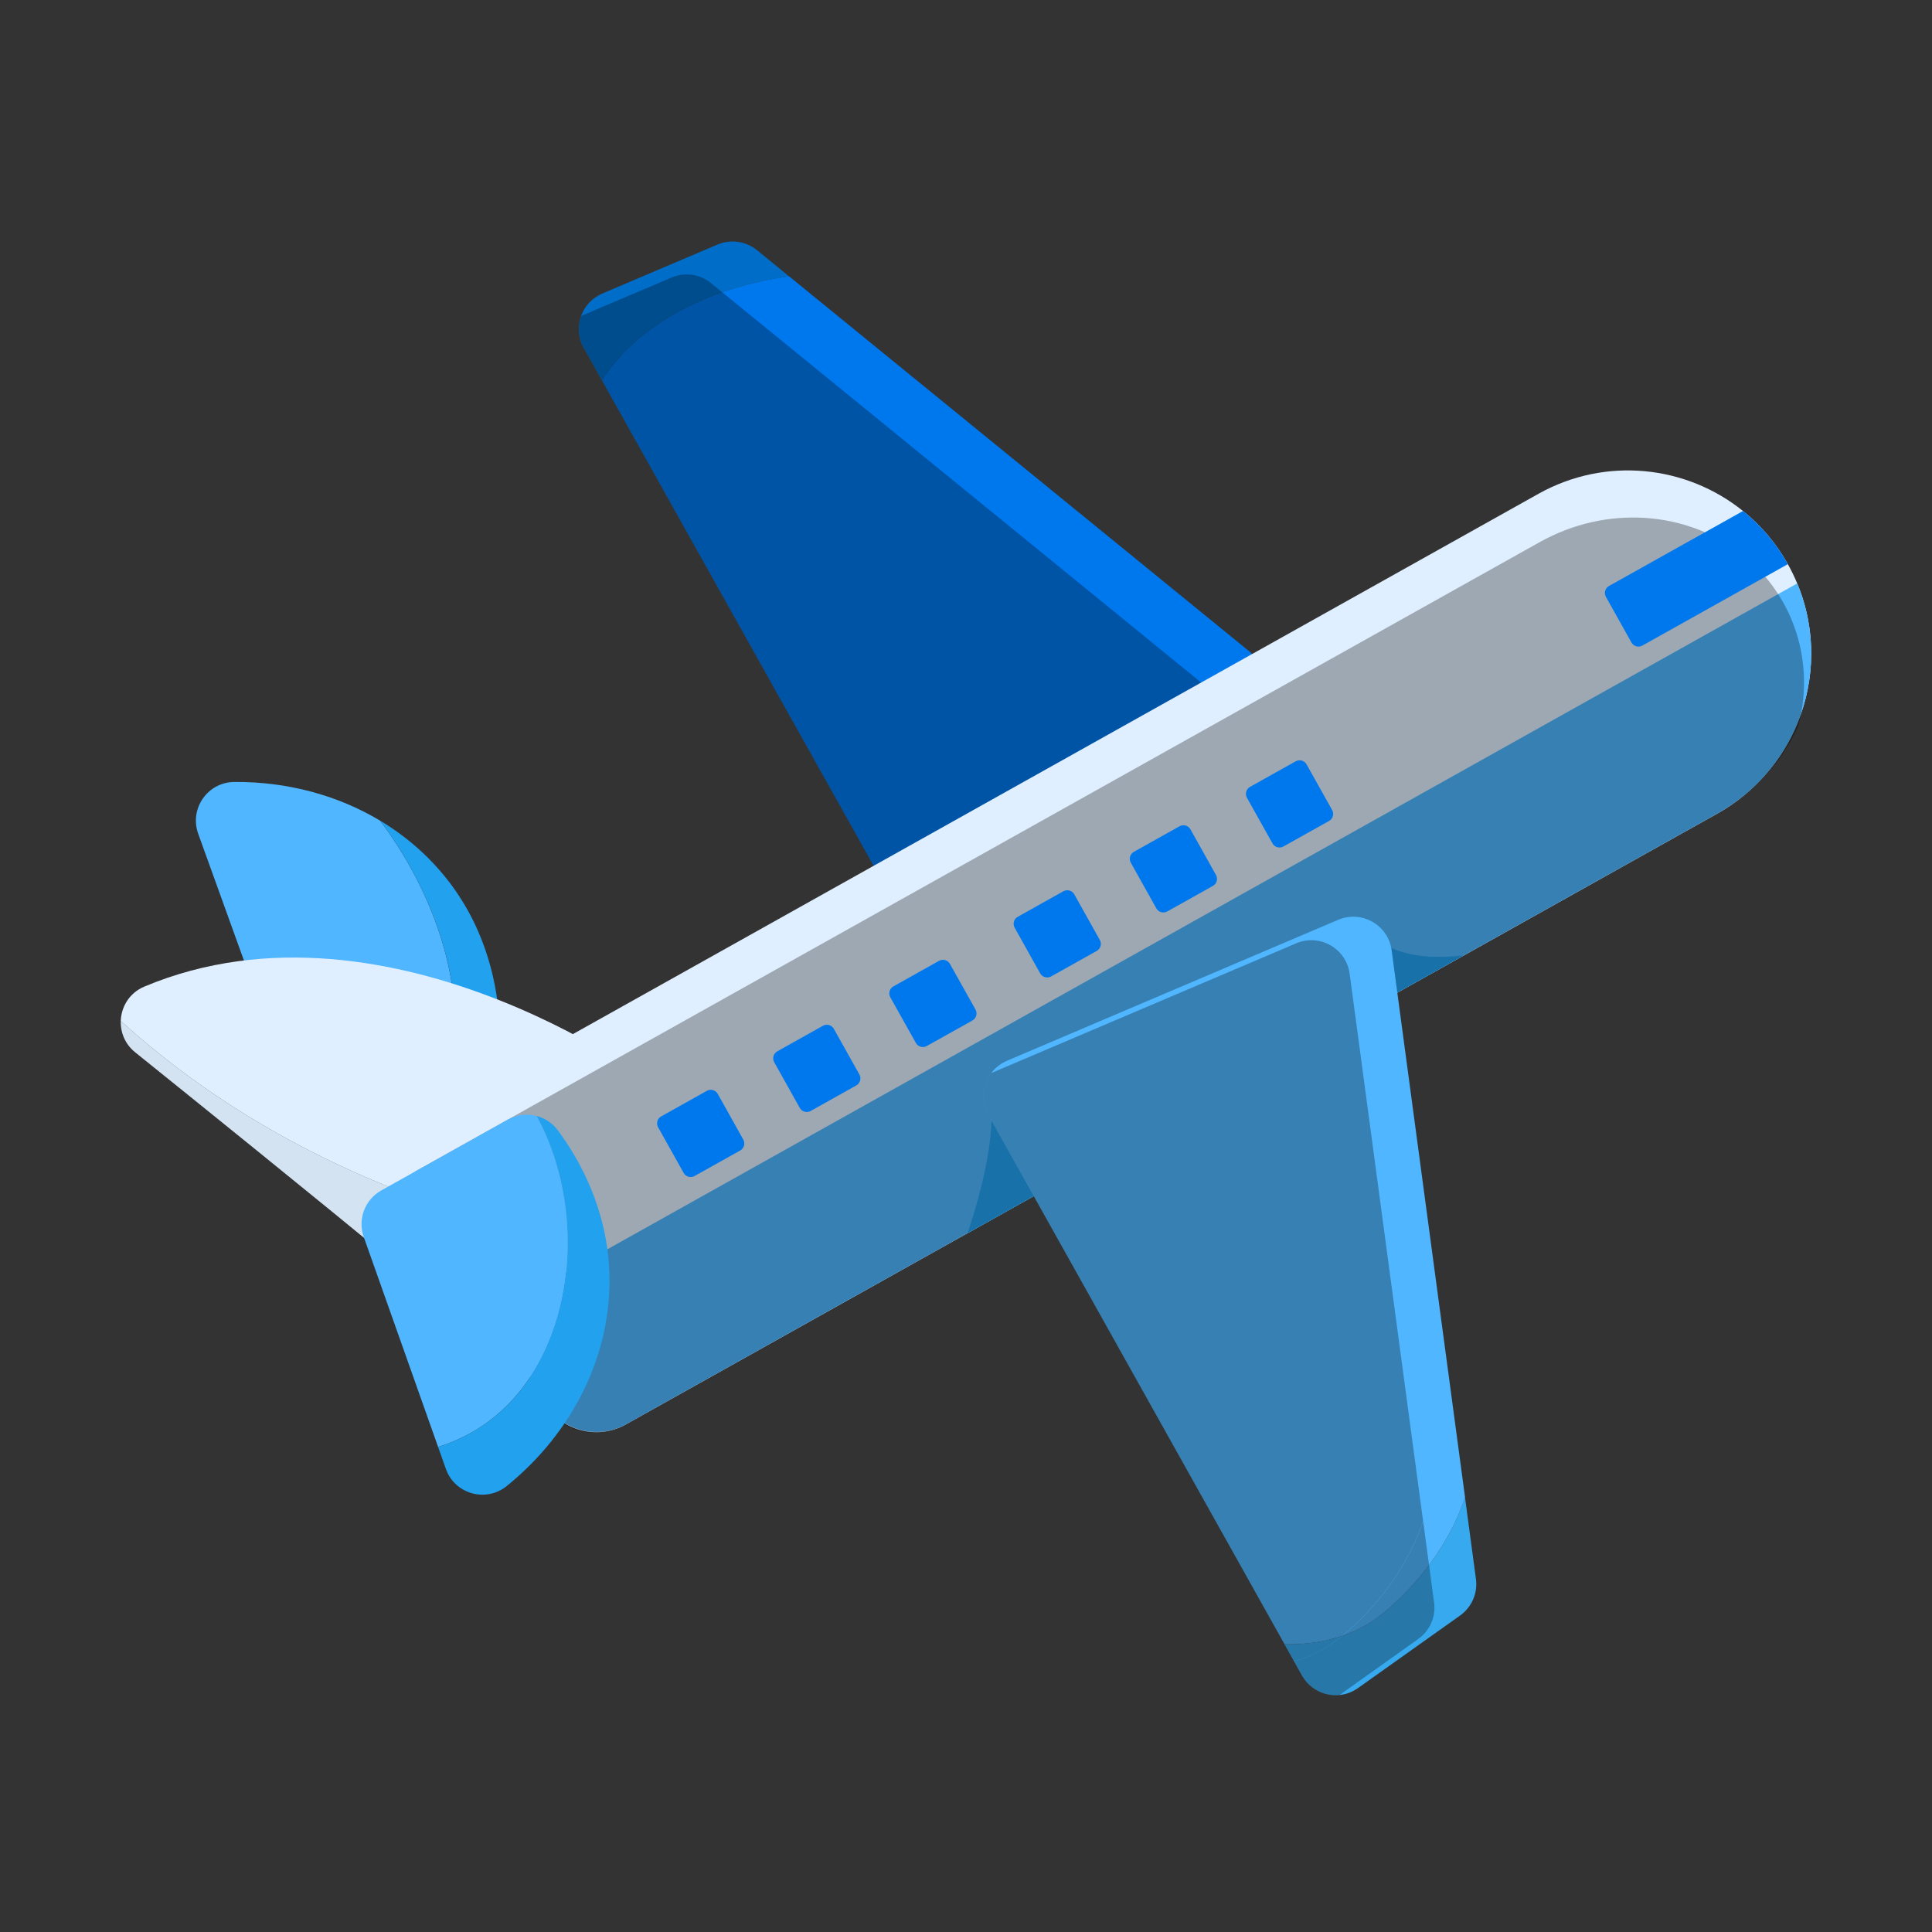 <svg width="80" height="80" viewBox="0 0 80 80" fill="none" xmlns="http://www.w3.org/2000/svg">
<rect x="0" y="0" width="80" height="80" fill="#333333" stroke="none"/>
<path d="M32.674 11.444C31.742 11.568 30.804 11.788 29.904 12.102C28.498 12.592 27.192 13.318 26.156 14.282C25.682 14.722 25.266 15.21 24.924 15.748L24.172 14.406C23.934 13.982 23.912 13.498 24.064 13.078C24.21 12.678 24.514 12.336 24.942 12.154L29.708 10.128C30.254 9.896 30.884 9.984 31.346 10.36L32.674 11.444Z" fill="#006EC9"/>
<path d="M51.626 29.495L49.814 30.784L39.482 38.13C38.706 38.68 37.624 38.438 37.16 37.608L24.926 15.747C25.268 15.209 25.684 14.719 26.158 14.281C27.196 13.317 28.502 12.591 29.906 12.101C30.804 11.787 31.744 11.567 32.676 11.443L51.708 26.953C52.528 27.622 52.486 28.886 51.626 29.497V29.495Z" fill="#0078ED"/>
<g style="mix-blend-mode:soft-light" opacity="0.3">
<path d="M49.802 28.314L30.771 12.806L29.907 12.102L29.442 11.724C28.982 11.348 28.352 11.258 27.805 11.492L24.067 13.08C23.915 13.5 23.939 13.984 24.175 14.408L24.667 15.286L37.16 37.61C37.623 38.44 38.708 38.684 39.482 38.132L49.814 30.786C50.582 30.15 50.59 28.958 49.802 28.316V28.314Z" fill="black"/>
</g>
<path d="M15.739 33.981C13.977 32.925 11.885 32.363 9.705 32.379C8.599 32.387 7.833 33.483 8.207 34.523L11.665 44.107C11.929 44.841 12.683 45.275 13.451 45.139L18.699 44.203C19.321 40.723 17.927 36.891 15.739 33.981Z" fill="#4FB6FF"/>
<path d="M18.582 36.5C17.8 35.482 16.834 34.638 15.742 33.982C17.93 36.892 19.324 40.724 18.702 44.205L19.368 44.087C20.164 43.944 20.726 43.233 20.686 42.425C20.61 40.903 20.198 38.605 18.584 36.5H18.582Z" fill="#22A1EF"/>
<path d="M5.001 42.273C4.985 42.749 5.175 43.235 5.597 43.574C10.651 47.639 24.055 58.468 24.163 59.032C24.233 59.396 25.111 55.59 25.931 51.877C18.181 50.563 10.835 47.569 5.001 42.273Z" fill="#D3E3F2"/>
<path d="M5.976 40.853C5.358 41.113 5.022 41.685 5 42.275C10.834 47.569 18.18 50.566 25.93 51.88C26.676 48.504 27.374 45.206 27.374 45.206C27.7 45.167 16.224 36.551 5.976 40.853Z" fill="#E0EFFF"/>
<path d="M74.031 23.36C74.177 23.622 74.307 23.889 74.419 24.159C75.213 26.067 75.171 28.155 74.419 29.967C73.791 31.489 72.665 32.819 71.115 33.687L25.899 58.989C24.697 59.661 23.175 59.233 22.501 58.029L16.311 46.967L63.705 20.447C66.491 18.889 69.833 19.273 72.173 21.159C72.907 21.748 73.543 22.488 74.031 23.36Z" fill="#E0EFFF"/>
<path d="M74.42 24.158C75.88 27.664 74.512 31.784 71.116 33.684L25.935 58.969C24.713 59.653 23.167 59.217 22.483 57.995L20.449 54.361L74.42 24.158Z" fill="#4FB6FF"/>
<path d="M56.483 38.801L54.645 42.903L40.068 51.061C40.654 49.299 41.354 46.647 40.936 44.963L56.484 38.803L56.483 38.801Z" fill="#22A1EF"/>
<path d="M41.574 47.143L46.032 47.721L60.608 39.563C58.642 39.771 57.37 39.455 56.152 38.217L41.572 47.141L41.574 47.143Z" fill="#22A1EF"/>
<g style="mix-blend-mode:soft-light" opacity="0.3">
<path d="M73.844 24.956C73.982 25.202 74.102 25.452 74.204 25.706C74.774 27.104 74.842 28.625 74.468 30.055C73.808 31.523 72.664 32.819 71.114 33.687L25.898 58.989C24.696 59.661 23.208 59.293 22.576 58.165L17.176 48.515L63.748 22.452C66.534 20.894 69.816 21.172 72.072 22.906C72.78 23.45 73.386 24.138 73.844 24.956Z" fill="black"/>
</g>
<path d="M60.663 62.008L61.115 65.38C61.196 65.968 60.941 66.552 60.458 66.896L56.237 69.896C55.997 70.066 55.729 70.162 55.459 70.188C54.853 70.244 54.235 69.95 53.913 69.376L53.191 68.086C54.009 68.1 54.819 68 55.583 67.736C56.195 67.526 56.777 67.212 57.311 66.772C57.995 66.2 58.627 65.538 59.172 64.808C59.813 63.952 60.33 63.004 60.663 62.008Z" fill="#37A9EF"/>
<path d="M57.624 39.346L60.665 62.008C60.331 63.004 59.813 63.952 59.173 64.808C58.631 65.538 57.996 66.2 57.312 66.772C56.781 67.212 56.197 67.526 55.584 67.736C54.821 68 54.011 68.102 53.193 68.086L40.93 46.174C40.608 45.6 40.68 44.92 41.046 44.432C41.21 44.216 41.43 44.036 41.7 43.922L55.41 38.088C56.385 37.674 57.484 38.3 57.624 39.348V39.346Z" fill="#4FB6FF"/>
<g style="mix-blend-mode:soft-light" opacity="0.3">
<path d="M58.928 62.98L59.174 64.806L59.382 66.353C59.462 66.941 59.208 67.525 58.724 67.868L55.464 70.189C54.858 70.245 54.24 69.951 53.918 69.376L53.59 68.793C54.296 68.585 54.966 68.246 55.576 67.746C55.58 67.746 55.584 67.74 55.588 67.739C57.072 66.495 58.314 64.823 58.93 62.983L58.928 62.98Z" fill="black"/>
<path d="M55.886 40.321L58.927 62.983C58.31 64.823 57.069 66.495 55.584 67.739C55.581 67.739 55.577 67.745 55.572 67.747C54.965 68.249 54.294 68.587 53.587 68.793L40.93 46.175C40.608 45.601 40.68 44.921 41.046 44.433L53.672 39.061C54.647 38.647 55.746 39.273 55.886 40.321Z" fill="black"/>
</g>
<path d="M74.032 23.36L68.007 26.732C67.847 26.822 67.644 26.764 67.555 26.604L66.498 24.716C66.407 24.556 66.466 24.352 66.626 24.264L72.174 21.16C72.908 21.75 73.544 22.49 74.032 23.362V23.36Z" fill="#0078ED"/>
<path d="M53.652 31.524L51.761 32.582C51.601 32.672 51.544 32.874 51.634 33.034L52.691 34.924C52.781 35.084 52.983 35.141 53.143 35.052L55.034 33.994C55.194 33.904 55.251 33.702 55.161 33.542L54.103 31.652C54.014 31.492 53.812 31.435 53.652 31.524Z" fill="#0078ED"/>
<path d="M22.223 46.211C21.833 46.107 21.407 46.149 21.031 46.359L15.789 49.293C15.109 49.673 14.801 50.489 15.063 51.223L18.141 59.915C23.591 58.227 24.773 50.869 22.223 46.211Z" fill="#4FB6FF"/>
<path d="M23.103 46.809C22.879 46.505 22.565 46.303 22.223 46.211C24.773 50.869 23.591 58.227 18.141 59.915L18.463 60.825C18.831 61.867 20.121 62.229 20.981 61.535C23.727 59.315 25.341 56.075 25.233 52.721C25.147 50.071 24.009 48.033 23.103 46.809Z" fill="#22A1EF"/>
<path d="M48.842 34.214L46.952 35.272C46.792 35.361 46.735 35.563 46.824 35.723L47.882 37.614C47.971 37.773 48.174 37.831 48.334 37.741L50.224 36.683C50.384 36.594 50.441 36.392 50.352 36.232L49.294 34.341C49.204 34.181 49.002 34.124 48.842 34.214Z" fill="#0078ED"/>
<path d="M44.032 36.905L42.142 37.963C41.982 38.052 41.925 38.255 42.015 38.415L43.072 40.305C43.162 40.465 43.364 40.522 43.524 40.433L45.414 39.375C45.574 39.285 45.632 39.083 45.542 38.923L44.484 37.033C44.395 36.873 44.193 36.816 44.032 36.905Z" fill="#0078ED"/>
<path d="M38.884 39.786L36.994 40.844C36.834 40.933 36.777 41.136 36.866 41.296L37.924 43.186C38.014 43.346 38.216 43.403 38.376 43.313L40.266 42.256C40.426 42.166 40.483 41.964 40.394 41.804L39.336 39.914C39.246 39.754 39.044 39.697 38.884 39.786Z" fill="#0078ED"/>
<path d="M34.076 42.475L32.186 43.533C32.026 43.623 31.969 43.825 32.059 43.985L33.116 45.875C33.206 46.035 33.408 46.092 33.568 46.003L35.458 44.945C35.618 44.856 35.675 44.653 35.586 44.493L34.528 42.603C34.439 42.443 34.236 42.386 34.076 42.475Z" fill="#0078ED"/>
<path d="M29.269 45.169L27.379 46.227C27.219 46.316 27.162 46.518 27.251 46.678L28.309 48.569C28.398 48.729 28.601 48.786 28.761 48.696L30.651 47.639C30.811 47.549 30.868 47.347 30.778 47.187L29.721 45.297C29.631 45.136 29.429 45.079 29.269 45.169Z" fill="#0078ED"/>
</svg>
